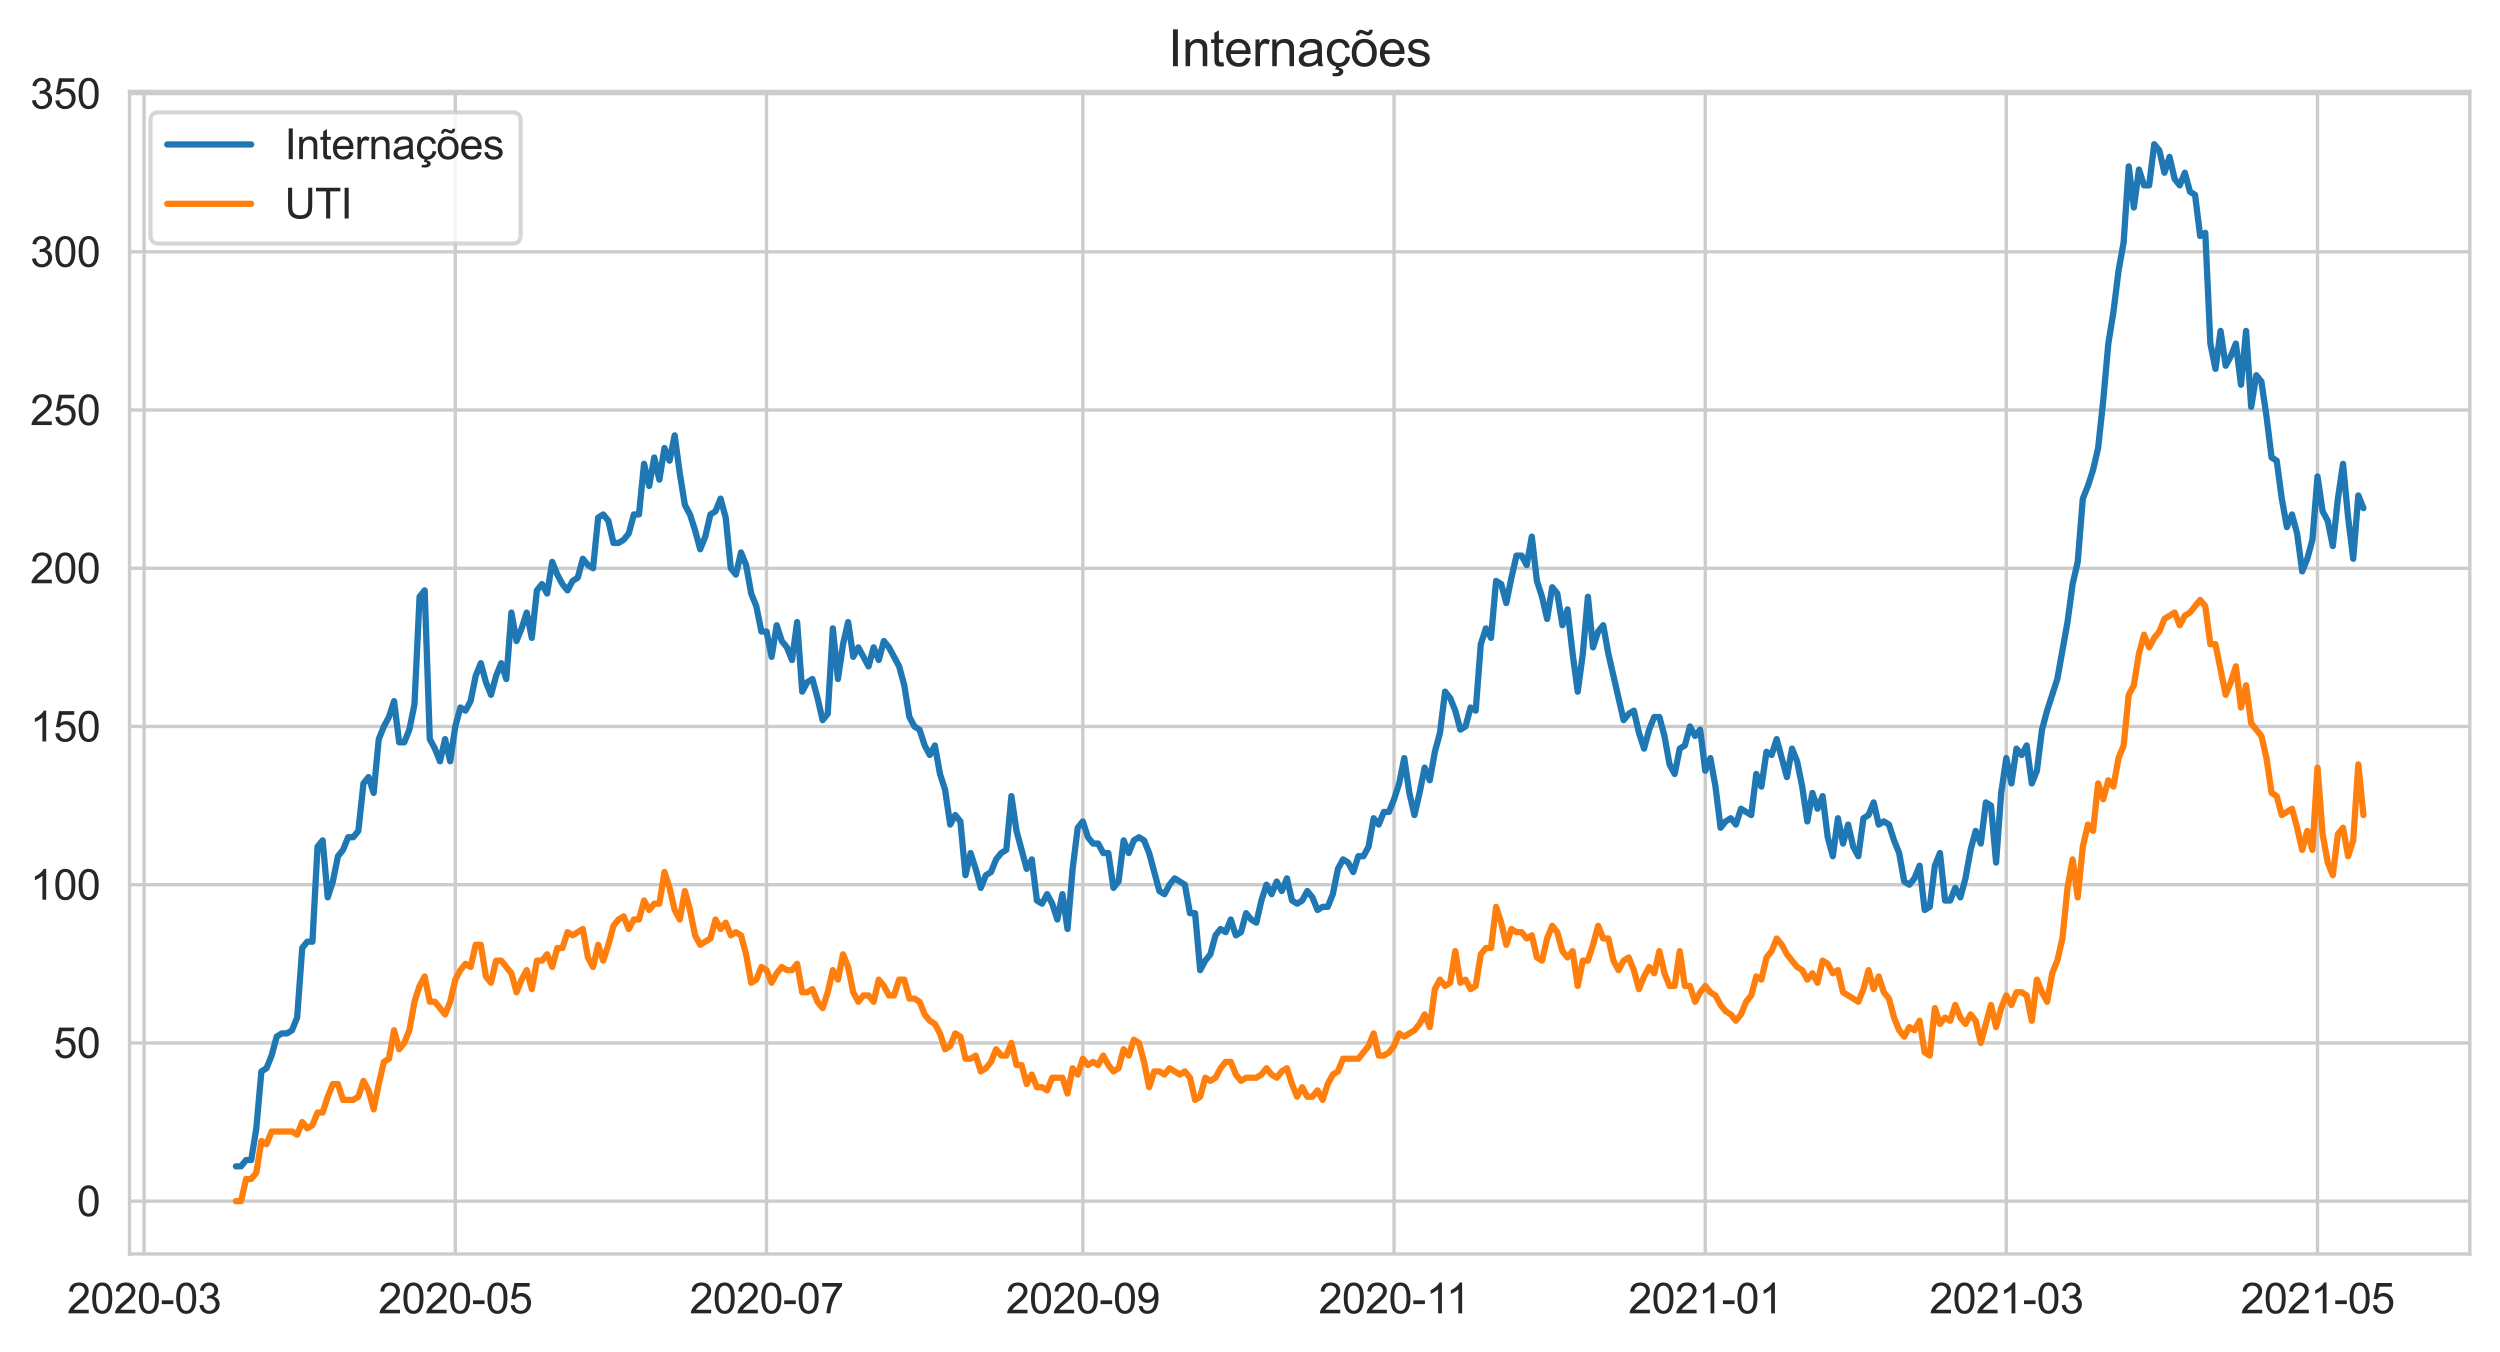 <?xml version="1.0" encoding="utf-8" standalone="no"?>
<!DOCTYPE svg PUBLIC "-//W3C//DTD SVG 1.1//EN"
  "http://www.w3.org/Graphics/SVG/1.1/DTD/svg11.dtd">
<svg height="322.335pt" version="1.1" viewBox="0 0 596.083 322.335" width="596.083pt" xmlns="http://www.w3.org/2000/svg" xmlns:xlink="http://www.w3.org/1999/xlink">
 <defs>
  <style type="text/css">*{stroke-linecap:butt;stroke-linejoin:round;}</style>
 </defs>
 <g id="figure_1">
  <g id="patch_1">
   <path d="M 0 322.335 
L 596.083 322.335 
L 596.083 0 
L 0 0 
z
" style="fill:#ffffff;"/>
  </g>
  <g id="axes_1">
   <g id="patch_2">
    <path d="M 30.883 298.989 
L 588.883 298.989 
L 588.883 21.789 
L 30.883 21.789 
z
" style="fill:#ffffff;"/>
   </g>
   <g id="matplotlib.axis_1">
    <g id="xtick_1">
     <g id="line2d_1">
      <path clip-path="url(#pbe86feb480)" d="M 34.35 298.989 
L 34.35 21.789 
" style="fill:none;stroke:#cccccc;stroke-linecap:round;stroke-width:0.8;"/>
     </g>
     <g id="text_1">
      <!-- 2020-03 -->
      <g style="fill:#262626;" transform="translate(16.002 313.147)scale(0.1 -0.1)">
       <defs>
        <path d="M 3222 541 
L 3222 0 
L 194 0 
Q 188 203 259 391 
Q 375 700 629 1000 
Q 884 1300 1366 1694 
Q 2113 2306 2375 2664 
Q 2638 3022 2638 3341 
Q 2638 3675 2398 3904 
Q 2159 4134 1775 4134 
Q 1369 4134 1125 3890 
Q 881 3647 878 3216 
L 300 3275 
Q 359 3922 746 4261 
Q 1134 4600 1788 4600 
Q 2447 4600 2831 4234 
Q 3216 3869 3216 3328 
Q 3216 3053 3103 2787 
Q 2991 2522 2730 2228 
Q 2469 1934 1863 1422 
Q 1356 997 1212 845 
Q 1069 694 975 541 
L 3222 541 
z
" id="ArialMT-32" transform="scale(0.016)"/>
        <path d="M 266 2259 
Q 266 3072 433 3567 
Q 600 4063 929 4331 
Q 1259 4600 1759 4600 
Q 2128 4600 2406 4451 
Q 2684 4303 2865 4023 
Q 3047 3744 3150 3342 
Q 3253 2941 3253 2259 
Q 3253 1453 3087 958 
Q 2922 463 2592 192 
Q 2263 -78 1759 -78 
Q 1097 -78 719 397 
Q 266 969 266 2259 
z
M 844 2259 
Q 844 1131 1108 757 
Q 1372 384 1759 384 
Q 2147 384 2411 759 
Q 2675 1134 2675 2259 
Q 2675 3391 2411 3762 
Q 2147 4134 1753 4134 
Q 1366 4134 1134 3806 
Q 844 3388 844 2259 
z
" id="ArialMT-30" transform="scale(0.016)"/>
        <path d="M 203 1375 
L 203 1941 
L 1931 1941 
L 1931 1375 
L 203 1375 
z
" id="ArialMT-2d" transform="scale(0.016)"/>
        <path d="M 269 1209 
L 831 1284 
Q 928 806 1161 595 
Q 1394 384 1728 384 
Q 2125 384 2398 659 
Q 2672 934 2672 1341 
Q 2672 1728 2419 1979 
Q 2166 2231 1775 2231 
Q 1616 2231 1378 2169 
L 1441 2663 
Q 1497 2656 1531 2656 
Q 1891 2656 2178 2843 
Q 2466 3031 2466 3422 
Q 2466 3731 2256 3934 
Q 2047 4138 1716 4138 
Q 1388 4138 1169 3931 
Q 950 3725 888 3313 
L 325 3413 
Q 428 3978 793 4289 
Q 1159 4600 1703 4600 
Q 2078 4600 2393 4439 
Q 2709 4278 2876 4000 
Q 3044 3722 3044 3409 
Q 3044 3113 2884 2869 
Q 2725 2625 2413 2481 
Q 2819 2388 3044 2092 
Q 3269 1797 3269 1353 
Q 3269 753 2831 336 
Q 2394 -81 1725 -81 
Q 1122 -81 723 278 
Q 325 638 269 1209 
z
" id="ArialMT-33" transform="scale(0.016)"/>
       </defs>
       <use xlink:href="#ArialMT-32"/>
       <use x="55.615" xlink:href="#ArialMT-30"/>
       <use x="111.23" xlink:href="#ArialMT-32"/>
       <use x="166.846" xlink:href="#ArialMT-30"/>
       <use x="222.461" xlink:href="#ArialMT-2d"/>
       <use x="255.762" xlink:href="#ArialMT-30"/>
       <use x="311.377" xlink:href="#ArialMT-33"/>
      </g>
     </g>
    </g>
    <g id="xtick_2">
     <g id="line2d_2">
      <path clip-path="url(#pbe86feb480)" d="M 108.555 298.989 
L 108.555 21.789 
" style="fill:none;stroke:#cccccc;stroke-linecap:round;stroke-width:0.8;"/>
     </g>
     <g id="text_2">
      <!-- 2020-05 -->
      <g style="fill:#262626;" transform="translate(90.207 313.147)scale(0.1 -0.1)">
       <defs>
        <path d="M 266 1200 
L 856 1250 
Q 922 819 1161 601 
Q 1400 384 1738 384 
Q 2144 384 2425 690 
Q 2706 997 2706 1503 
Q 2706 1984 2436 2262 
Q 2166 2541 1728 2541 
Q 1456 2541 1237 2417 
Q 1019 2294 894 2097 
L 366 2166 
L 809 4519 
L 3088 4519 
L 3088 3981 
L 1259 3981 
L 1013 2750 
Q 1425 3038 1878 3038 
Q 2478 3038 2890 2622 
Q 3303 2206 3303 1553 
Q 3303 931 2941 478 
Q 2500 -78 1738 -78 
Q 1113 -78 717 272 
Q 322 622 266 1200 
z
" id="ArialMT-35" transform="scale(0.016)"/>
       </defs>
       <use xlink:href="#ArialMT-32"/>
       <use x="55.615" xlink:href="#ArialMT-30"/>
       <use x="111.23" xlink:href="#ArialMT-32"/>
       <use x="166.846" xlink:href="#ArialMT-30"/>
       <use x="222.461" xlink:href="#ArialMT-2d"/>
       <use x="255.762" xlink:href="#ArialMT-30"/>
       <use x="311.377" xlink:href="#ArialMT-35"/>
      </g>
     </g>
    </g>
    <g id="xtick_3">
     <g id="line2d_3">
      <path clip-path="url(#pbe86feb480)" d="M 182.761 298.989 
L 182.761 21.789 
" style="fill:none;stroke:#cccccc;stroke-linecap:round;stroke-width:0.8;"/>
     </g>
     <g id="text_3">
      <!-- 2020-07 -->
      <g style="fill:#262626;" transform="translate(164.413 313.147)scale(0.1 -0.1)">
       <defs>
        <path d="M 303 3981 
L 303 4522 
L 3269 4522 
L 3269 4084 
Q 2831 3619 2401 2847 
Q 1972 2075 1738 1259 
Q 1569 684 1522 0 
L 944 0 
Q 953 541 1156 1306 
Q 1359 2072 1739 2783 
Q 2119 3494 2547 3981 
L 303 3981 
z
" id="ArialMT-37" transform="scale(0.016)"/>
       </defs>
       <use xlink:href="#ArialMT-32"/>
       <use x="55.615" xlink:href="#ArialMT-30"/>
       <use x="111.23" xlink:href="#ArialMT-32"/>
       <use x="166.846" xlink:href="#ArialMT-30"/>
       <use x="222.461" xlink:href="#ArialMT-2d"/>
       <use x="255.762" xlink:href="#ArialMT-30"/>
       <use x="311.377" xlink:href="#ArialMT-37"/>
      </g>
     </g>
    </g>
    <g id="xtick_4">
     <g id="line2d_4">
      <path clip-path="url(#pbe86feb480)" d="M 258.182 298.989 
L 258.182 21.789 
" style="fill:none;stroke:#cccccc;stroke-linecap:round;stroke-width:0.8;"/>
     </g>
     <g id="text_4">
      <!-- 2020-09 -->
      <g style="fill:#262626;" transform="translate(239.835 313.147)scale(0.1 -0.1)">
       <defs>
        <path d="M 350 1059 
L 891 1109 
Q 959 728 1153 556 
Q 1347 384 1650 384 
Q 1909 384 2104 503 
Q 2300 622 2425 820 
Q 2550 1019 2634 1356 
Q 2719 1694 2719 2044 
Q 2719 2081 2716 2156 
Q 2547 1888 2255 1720 
Q 1963 1553 1622 1553 
Q 1053 1553 659 1965 
Q 266 2378 266 3053 
Q 266 3750 677 4175 
Q 1088 4600 1706 4600 
Q 2153 4600 2523 4359 
Q 2894 4119 3086 3673 
Q 3278 3228 3278 2384 
Q 3278 1506 3087 986 
Q 2897 466 2520 194 
Q 2144 -78 1638 -78 
Q 1100 -78 759 220 
Q 419 519 350 1059 
z
M 2653 3081 
Q 2653 3566 2395 3850 
Q 2138 4134 1775 4134 
Q 1400 4134 1122 3828 
Q 844 3522 844 3034 
Q 844 2597 1108 2323 
Q 1372 2050 1759 2050 
Q 2150 2050 2401 2323 
Q 2653 2597 2653 3081 
z
" id="ArialMT-39" transform="scale(0.016)"/>
       </defs>
       <use xlink:href="#ArialMT-32"/>
       <use x="55.615" xlink:href="#ArialMT-30"/>
       <use x="111.23" xlink:href="#ArialMT-32"/>
       <use x="166.846" xlink:href="#ArialMT-30"/>
       <use x="222.461" xlink:href="#ArialMT-2d"/>
       <use x="255.762" xlink:href="#ArialMT-30"/>
       <use x="311.377" xlink:href="#ArialMT-39"/>
      </g>
     </g>
    </g>
    <g id="xtick_5">
     <g id="line2d_5">
      <path clip-path="url(#pbe86feb480)" d="M 332.388 298.989 
L 332.388 21.789 
" style="fill:none;stroke:#cccccc;stroke-linecap:round;stroke-width:0.8;"/>
     </g>
     <g id="text_5">
      <!-- 2020-11 -->
      <g style="fill:#262626;" transform="translate(314.409 313.147)scale(0.1 -0.1)">
       <defs>
        <path d="M 2384 0 
L 1822 0 
L 1822 3584 
Q 1619 3391 1289 3197 
Q 959 3003 697 2906 
L 697 3450 
Q 1169 3672 1522 3987 
Q 1875 4303 2022 4600 
L 2384 4600 
L 2384 0 
z
" id="ArialMT-31" transform="scale(0.016)"/>
       </defs>
       <use xlink:href="#ArialMT-32"/>
       <use x="55.615" xlink:href="#ArialMT-30"/>
       <use x="111.23" xlink:href="#ArialMT-32"/>
       <use x="166.846" xlink:href="#ArialMT-30"/>
       <use x="222.461" xlink:href="#ArialMT-2d"/>
       <use x="255.762" xlink:href="#ArialMT-31"/>
       <use x="304.002" xlink:href="#ArialMT-31"/>
      </g>
     </g>
    </g>
    <g id="xtick_6">
     <g id="line2d_6">
      <path clip-path="url(#pbe86feb480)" d="M 406.593 298.989 
L 406.593 21.789 
" style="fill:none;stroke:#cccccc;stroke-linecap:round;stroke-width:0.8;"/>
     </g>
     <g id="text_6">
      <!-- 2021-01 -->
      <g style="fill:#262626;" transform="translate(388.245 313.147)scale(0.1 -0.1)">
       <use xlink:href="#ArialMT-32"/>
       <use x="55.615" xlink:href="#ArialMT-30"/>
       <use x="111.23" xlink:href="#ArialMT-32"/>
       <use x="166.846" xlink:href="#ArialMT-31"/>
       <use x="222.461" xlink:href="#ArialMT-2d"/>
       <use x="255.762" xlink:href="#ArialMT-30"/>
       <use x="311.377" xlink:href="#ArialMT-31"/>
      </g>
     </g>
    </g>
    <g id="xtick_7">
     <g id="line2d_7">
      <path clip-path="url(#pbe86feb480)" d="M 478.365 298.989 
L 478.365 21.789 
" style="fill:none;stroke:#cccccc;stroke-linecap:round;stroke-width:0.8;"/>
     </g>
     <g id="text_7">
      <!-- 2021-03 -->
      <g style="fill:#262626;" transform="translate(460.018 313.147)scale(0.1 -0.1)">
       <use xlink:href="#ArialMT-32"/>
       <use x="55.615" xlink:href="#ArialMT-30"/>
       <use x="111.23" xlink:href="#ArialMT-32"/>
       <use x="166.846" xlink:href="#ArialMT-31"/>
       <use x="222.461" xlink:href="#ArialMT-2d"/>
       <use x="255.762" xlink:href="#ArialMT-30"/>
       <use x="311.377" xlink:href="#ArialMT-33"/>
      </g>
     </g>
    </g>
    <g id="xtick_8">
     <g id="line2d_8">
      <path clip-path="url(#pbe86feb480)" d="M 552.571 298.989 
L 552.571 21.789 
" style="fill:none;stroke:#cccccc;stroke-linecap:round;stroke-width:0.8;"/>
     </g>
     <g id="text_8">
      <!-- 2021-05 -->
      <g style="fill:#262626;" transform="translate(534.223 313.147)scale(0.1 -0.1)">
       <use xlink:href="#ArialMT-32"/>
       <use x="55.615" xlink:href="#ArialMT-30"/>
       <use x="111.23" xlink:href="#ArialMT-32"/>
       <use x="166.846" xlink:href="#ArialMT-31"/>
       <use x="222.461" xlink:href="#ArialMT-2d"/>
       <use x="255.762" xlink:href="#ArialMT-30"/>
       <use x="311.377" xlink:href="#ArialMT-35"/>
      </g>
     </g>
    </g>
   </g>
   <g id="matplotlib.axis_2">
    <g id="ytick_1">
     <g id="line2d_9">
      <path clip-path="url(#pbe86feb480)" d="M 30.883 286.389 
L 588.883 286.389 
" style="fill:none;stroke:#cccccc;stroke-linecap:round;stroke-width:0.8;"/>
     </g>
     <g id="text_9">
      <!-- 0 -->
      <g style="fill:#262626;" transform="translate(18.322 289.968)scale(0.1 -0.1)">
       <use xlink:href="#ArialMT-30"/>
      </g>
     </g>
    </g>
    <g id="ytick_2">
     <g id="line2d_10">
      <path clip-path="url(#pbe86feb480)" d="M 30.883 248.665 
L 588.883 248.665 
" style="fill:none;stroke:#cccccc;stroke-linecap:round;stroke-width:0.8;"/>
     </g>
     <g id="text_10">
      <!-- 50 -->
      <g style="fill:#262626;" transform="translate(12.761 252.244)scale(0.1 -0.1)">
       <use xlink:href="#ArialMT-35"/>
       <use x="55.615" xlink:href="#ArialMT-30"/>
      </g>
     </g>
    </g>
    <g id="ytick_3">
     <g id="line2d_11">
      <path clip-path="url(#pbe86feb480)" d="M 30.883 210.94 
L 588.883 210.94 
" style="fill:none;stroke:#cccccc;stroke-linecap:round;stroke-width:0.8;"/>
     </g>
     <g id="text_11">
      <!-- 100 -->
      <g style="fill:#262626;" transform="translate(7.2 214.519)scale(0.1 -0.1)">
       <use xlink:href="#ArialMT-31"/>
       <use x="55.615" xlink:href="#ArialMT-30"/>
       <use x="111.23" xlink:href="#ArialMT-30"/>
      </g>
     </g>
    </g>
    <g id="ytick_4">
     <g id="line2d_12">
      <path clip-path="url(#pbe86feb480)" d="M 30.883 173.216 
L 588.883 173.216 
" style="fill:none;stroke:#cccccc;stroke-linecap:round;stroke-width:0.8;"/>
     </g>
     <g id="text_12">
      <!-- 150 -->
      <g style="fill:#262626;" transform="translate(7.2 176.795)scale(0.1 -0.1)">
       <use xlink:href="#ArialMT-31"/>
       <use x="55.615" xlink:href="#ArialMT-35"/>
       <use x="111.23" xlink:href="#ArialMT-30"/>
      </g>
     </g>
    </g>
    <g id="ytick_5">
     <g id="line2d_13">
      <path clip-path="url(#pbe86feb480)" d="M 30.883 135.491 
L 588.883 135.491 
" style="fill:none;stroke:#cccccc;stroke-linecap:round;stroke-width:0.8;"/>
     </g>
     <g id="text_13">
      <!-- 200 -->
      <g style="fill:#262626;" transform="translate(7.2 139.07)scale(0.1 -0.1)">
       <use xlink:href="#ArialMT-32"/>
       <use x="55.615" xlink:href="#ArialMT-30"/>
       <use x="111.23" xlink:href="#ArialMT-30"/>
      </g>
     </g>
    </g>
    <g id="ytick_6">
     <g id="line2d_14">
      <path clip-path="url(#pbe86feb480)" d="M 30.883 97.767 
L 588.883 97.767 
" style="fill:none;stroke:#cccccc;stroke-linecap:round;stroke-width:0.8;"/>
     </g>
     <g id="text_14">
      <!-- 250 -->
      <g style="fill:#262626;" transform="translate(7.2 101.346)scale(0.1 -0.1)">
       <use xlink:href="#ArialMT-32"/>
       <use x="55.615" xlink:href="#ArialMT-35"/>
       <use x="111.23" xlink:href="#ArialMT-30"/>
      </g>
     </g>
    </g>
    <g id="ytick_7">
     <g id="line2d_15">
      <path clip-path="url(#pbe86feb480)" d="M 30.883 60.042 
L 588.883 60.042 
" style="fill:none;stroke:#cccccc;stroke-linecap:round;stroke-width:0.8;"/>
     </g>
     <g id="text_15">
      <!-- 300 -->
      <g style="fill:#262626;" transform="translate(7.2 63.621)scale(0.1 -0.1)">
       <use xlink:href="#ArialMT-33"/>
       <use x="55.615" xlink:href="#ArialMT-30"/>
       <use x="111.23" xlink:href="#ArialMT-30"/>
      </g>
     </g>
    </g>
    <g id="ytick_8">
     <g id="line2d_16">
      <path clip-path="url(#pbe86feb480)" d="M 30.883 22.318 
L 588.883 22.318 
" style="fill:none;stroke:#cccccc;stroke-linecap:round;stroke-width:0.8;"/>
     </g>
     <g id="text_16">
      <!-- 350 -->
      <g style="fill:#262626;" transform="translate(7.2 25.896)scale(0.1 -0.1)">
       <use xlink:href="#ArialMT-33"/>
       <use x="55.615" xlink:href="#ArialMT-35"/>
       <use x="111.23" xlink:href="#ArialMT-30"/>
      </g>
     </g>
    </g>
   </g>
   <g id="line2d_17">
    <path clip-path="url(#pbe86feb480)" d="M 56.246 278.09 
L 57.463 278.09 
L 58.679 276.581 
L 59.896 276.581 
L 61.112 269.036 
L 62.329 255.455 
L 63.545 254.701 
L 64.762 251.683 
L 65.978 247.156 
L 67.195 246.401 
L 68.411 246.401 
L 69.628 245.647 
L 70.844 242.629 
L 72.061 226.03 
L 73.277 224.521 
L 74.494 224.521 
L 75.71 201.886 
L 76.927 200.377 
L 78.143 213.958 
L 79.36 210.186 
L 80.576 204.15 
L 81.793 202.641 
L 83.009 199.623 
L 84.226 199.623 
L 85.442 198.114 
L 86.658 186.797 
L 87.875 185.288 
L 89.091 189.06 
L 90.308 176.234 
L 91.524 173.216 
L 92.741 170.952 
L 93.957 167.18 
L 95.174 176.988 
L 96.39 176.988 
L 97.607 173.97 
L 98.823 167.934 
L 100.04 142.282 
L 101.256 140.773 
L 102.473 176.234 
L 103.689 178.497 
L 104.906 181.515 
L 106.122 176.234 
L 107.339 181.515 
L 108.555 173.216 
L 109.772 168.689 
L 110.988 169.443 
L 112.205 167.18 
L 113.421 161.144 
L 114.638 158.126 
L 115.854 162.653 
L 117.071 165.671 
L 118.287 161.144 
L 119.503 158.126 
L 120.72 161.898 
L 121.936 146.054 
L 123.153 152.844 
L 124.369 149.827 
L 125.586 146.054 
L 126.802 152.09 
L 128.019 140.773 
L 129.235 139.264 
L 130.452 141.527 
L 131.668 133.982 
L 132.885 137 
L 134.101 139.264 
L 135.318 140.773 
L 136.534 138.509 
L 137.751 137.755 
L 138.967 133.228 
L 140.184 134.737 
L 141.4 135.491 
L 142.617 123.419 
L 143.833 122.665 
L 145.05 124.174 
L 146.266 129.455 
L 147.483 129.455 
L 148.699 128.701 
L 149.916 127.192 
L 151.132 122.665 
L 152.348 122.665 
L 153.565 110.593 
L 154.781 115.874 
L 155.998 109.084 
L 157.214 114.365 
L 158.431 106.821 
L 159.647 109.838 
L 160.864 103.803 
L 162.08 112.856 
L 163.297 120.401 
L 164.513 122.665 
L 165.73 126.437 
L 166.946 130.964 
L 168.163 127.946 
L 169.379 122.665 
L 170.596 121.91 
L 171.812 118.892 
L 173.029 123.419 
L 174.245 135.491 
L 175.462 137 
L 176.678 131.719 
L 177.895 134.737 
L 179.111 141.527 
L 180.328 144.545 
L 181.544 150.581 
L 182.761 150.581 
L 183.977 156.617 
L 185.193 149.072 
L 186.41 152.844 
L 187.626 154.353 
L 188.843 157.371 
L 190.059 148.318 
L 191.276 164.916 
L 192.492 162.653 
L 193.709 161.898 
L 194.925 166.425 
L 196.142 171.707 
L 197.358 170.198 
L 198.575 149.827 
L 199.791 161.898 
L 201.008 153.599 
L 202.224 148.318 
L 203.441 156.617 
L 204.657 154.353 
L 207.09 158.88 
L 208.307 154.353 
L 209.523 157.371 
L 210.74 152.844 
L 211.956 154.353 
L 214.389 158.88 
L 215.606 163.407 
L 216.822 170.952 
L 218.038 173.216 
L 219.255 173.97 
L 220.471 177.743 
L 221.688 180.006 
L 222.904 177.743 
L 224.121 184.533 
L 225.337 188.306 
L 226.554 196.605 
L 227.77 194.341 
L 228.987 195.85 
L 230.203 208.677 
L 231.42 203.395 
L 232.636 207.168 
L 233.853 211.695 
L 235.069 208.677 
L 236.286 207.922 
L 237.502 204.904 
L 238.719 203.395 
L 239.935 202.641 
L 241.152 189.815 
L 242.368 198.114 
L 244.801 207.168 
L 246.018 204.904 
L 247.234 214.713 
L 248.451 215.467 
L 249.667 213.204 
L 250.883 215.467 
L 252.1 219.24 
L 253.316 213.204 
L 254.533 221.503 
L 255.749 207.168 
L 256.966 197.359 
L 258.182 195.85 
L 259.399 199.623 
L 260.615 201.132 
L 261.832 201.132 
L 263.048 203.395 
L 264.265 203.395 
L 265.481 211.695 
L 266.698 210.186 
L 267.914 200.377 
L 269.131 203.395 
L 270.347 200.377 
L 271.564 199.623 
L 272.78 200.377 
L 273.997 203.395 
L 276.43 212.449 
L 277.646 213.204 
L 278.863 210.94 
L 280.079 209.431 
L 282.512 210.94 
L 283.728 217.731 
L 284.945 217.731 
L 286.161 231.312 
L 287.378 229.048 
L 288.594 227.539 
L 289.811 223.012 
L 291.027 221.503 
L 292.244 222.258 
L 293.46 219.24 
L 294.677 223.012 
L 295.893 222.258 
L 297.11 217.731 
L 298.326 219.24 
L 299.543 219.994 
L 300.759 214.713 
L 301.976 210.94 
L 303.192 213.204 
L 304.409 210.186 
L 305.625 212.449 
L 306.842 209.431 
L 308.058 214.713 
L 309.275 215.467 
L 310.491 214.713 
L 311.708 212.449 
L 312.924 213.958 
L 314.14 216.976 
L 315.357 216.222 
L 316.573 216.222 
L 317.79 213.204 
L 319.006 207.168 
L 320.223 204.904 
L 321.439 205.659 
L 322.656 207.922 
L 323.872 204.15 
L 325.089 204.15 
L 326.305 201.886 
L 327.522 195.096 
L 328.738 196.605 
L 329.955 193.587 
L 331.171 193.587 
L 332.388 190.569 
L 333.604 186.797 
L 334.821 180.761 
L 336.037 189.06 
L 337.254 194.341 
L 338.47 189.06 
L 339.687 183.024 
L 340.903 186.042 
L 342.12 179.252 
L 343.336 174.725 
L 344.553 164.916 
L 345.769 166.425 
L 346.985 169.443 
L 348.202 173.97 
L 349.418 173.216 
L 350.635 168.689 
L 351.851 169.443 
L 353.068 153.599 
L 354.284 149.827 
L 355.501 152.09 
L 356.717 138.509 
L 357.934 139.264 
L 359.15 143.791 
L 360.367 137.755 
L 361.583 132.473 
L 362.8 132.473 
L 364.016 134.737 
L 365.233 127.946 
L 366.449 138.509 
L 367.666 142.282 
L 368.882 147.563 
L 370.099 140.018 
L 371.315 141.527 
L 372.532 149.072 
L 373.748 145.3 
L 374.965 155.862 
L 376.181 164.916 
L 377.398 155.862 
L 378.614 142.282 
L 379.83 154.353 
L 381.047 150.581 
L 382.263 149.072 
L 383.48 155.862 
L 387.129 171.707 
L 388.346 170.198 
L 389.562 169.443 
L 390.779 174.725 
L 391.995 178.497 
L 393.212 173.97 
L 394.428 170.952 
L 395.645 170.952 
L 396.861 175.479 
L 398.078 182.27 
L 399.294 184.533 
L 400.511 178.497 
L 401.727 177.743 
L 402.944 173.216 
L 404.16 175.479 
L 405.377 173.97 
L 406.593 183.779 
L 407.81 180.761 
L 409.026 187.551 
L 410.243 197.359 
L 411.459 195.85 
L 412.675 195.096 
L 413.892 196.605 
L 415.108 192.832 
L 417.541 194.341 
L 418.758 184.533 
L 419.974 187.551 
L 421.191 179.252 
L 422.407 180.006 
L 423.624 176.234 
L 426.057 185.288 
L 427.273 178.497 
L 428.49 181.515 
L 429.706 187.551 
L 430.923 195.85 
L 432.139 189.06 
L 433.356 192.832 
L 434.572 189.815 
L 435.789 199.623 
L 437.005 204.15 
L 438.222 195.096 
L 439.438 201.132 
L 440.655 196.605 
L 441.871 201.886 
L 443.088 204.15 
L 444.304 195.096 
L 445.52 194.341 
L 446.737 191.324 
L 447.953 196.605 
L 449.17 195.85 
L 450.386 196.605 
L 451.603 200.377 
L 452.819 203.395 
L 454.036 210.186 
L 455.252 210.94 
L 456.469 209.431 
L 457.685 206.413 
L 458.902 216.976 
L 460.118 216.222 
L 461.335 206.413 
L 462.551 203.395 
L 463.768 214.713 
L 464.984 214.713 
L 466.201 211.695 
L 467.417 213.958 
L 468.634 209.431 
L 469.85 202.641 
L 471.067 198.114 
L 472.283 201.132 
L 473.5 191.324 
L 474.716 192.078 
L 475.933 205.659 
L 477.149 189.06 
L 478.365 180.761 
L 479.582 186.797 
L 480.798 178.497 
L 482.015 180.006 
L 483.231 177.743 
L 484.448 186.797 
L 485.664 183.779 
L 486.881 173.97 
L 488.097 169.443 
L 490.53 161.898 
L 492.963 148.318 
L 494.18 139.264 
L 495.396 133.982 
L 496.613 118.892 
L 497.829 115.874 
L 499.046 112.102 
L 500.262 106.821 
L 501.479 95.503 
L 502.695 81.922 
L 503.912 74.377 
L 505.128 64.569 
L 506.345 57.779 
L 507.561 39.671 
L 508.778 49.479 
L 509.994 40.425 
L 511.21 44.198 
L 512.427 44.198 
L 513.643 34.389 
L 514.86 35.898 
L 516.076 41.18 
L 517.293 37.407 
L 518.509 42.689 
L 519.726 44.198 
L 520.942 41.18 
L 522.159 45.707 
L 523.375 46.461 
L 524.592 56.27 
L 525.808 55.515 
L 527.025 81.922 
L 528.241 87.958 
L 529.458 78.904 
L 530.674 87.204 
L 531.891 84.94 
L 533.107 81.922 
L 534.324 91.731 
L 535.54 78.904 
L 536.757 97.012 
L 537.973 89.467 
L 539.19 90.976 
L 540.406 99.276 
L 541.623 109.084 
L 542.839 109.838 
L 544.055 118.892 
L 545.272 125.683 
L 546.488 122.665 
L 547.705 127.192 
L 548.921 136.246 
L 550.138 133.228 
L 551.354 128.701 
L 552.571 113.611 
L 553.787 121.91 
L 555.004 124.174 
L 556.22 130.21 
L 557.437 118.892 
L 558.653 110.593 
L 559.87 123.419 
L 561.086 133.228 
L 562.303 118.138 
L 563.519 121.156 
L 563.519 121.156 
" style="fill:none;stroke:#1f77b4;stroke-linecap:round;stroke-width:1.5;"/>
   </g>
   <g id="line2d_18">
    <path clip-path="url(#pbe86feb480)" d="M 56.246 286.389 
L 57.463 286.389 
L 58.679 281.108 
L 59.896 281.108 
L 61.112 279.599 
L 62.329 272.054 
L 63.545 272.809 
L 64.762 269.791 
L 69.628 269.791 
L 70.844 270.545 
L 72.061 267.527 
L 73.277 269.036 
L 74.494 268.282 
L 75.71 265.264 
L 76.927 265.264 
L 78.143 261.491 
L 79.36 258.473 
L 80.576 258.473 
L 81.793 262.246 
L 84.226 262.246 
L 85.442 261.491 
L 86.658 257.719 
L 87.875 259.982 
L 89.091 264.509 
L 90.308 258.473 
L 91.524 253.192 
L 92.741 252.437 
L 93.957 245.647 
L 95.174 250.174 
L 96.39 248.665 
L 97.607 245.647 
L 98.823 238.856 
L 100.04 235.084 
L 101.256 232.821 
L 102.473 238.856 
L 103.689 238.856 
L 106.122 241.874 
L 107.339 238.856 
L 108.555 233.575 
L 109.772 231.312 
L 110.988 229.803 
L 112.205 230.557 
L 113.421 225.276 
L 114.638 225.276 
L 115.854 232.821 
L 117.071 234.329 
L 118.287 229.048 
L 119.503 229.048 
L 121.936 232.066 
L 123.153 236.593 
L 124.369 233.575 
L 125.586 231.312 
L 126.802 235.838 
L 128.019 229.048 
L 129.235 229.048 
L 130.452 227.539 
L 131.668 230.557 
L 132.885 226.03 
L 134.101 226.03 
L 135.318 222.258 
L 136.534 223.012 
L 138.967 221.503 
L 140.184 228.294 
L 141.4 230.557 
L 142.617 225.276 
L 143.833 229.048 
L 145.05 225.276 
L 146.266 220.749 
L 147.483 219.24 
L 148.699 218.485 
L 149.916 221.503 
L 151.132 219.24 
L 152.348 219.24 
L 153.565 214.713 
L 154.781 216.976 
L 155.998 215.467 
L 157.214 215.467 
L 158.431 207.922 
L 159.647 211.695 
L 160.864 216.976 
L 162.08 219.24 
L 163.297 212.449 
L 164.513 216.976 
L 165.73 223.012 
L 166.946 225.276 
L 169.379 223.767 
L 170.596 219.24 
L 171.812 221.503 
L 173.029 219.994 
L 174.245 223.012 
L 175.462 222.258 
L 176.678 223.012 
L 177.895 227.539 
L 179.111 234.329 
L 180.328 233.575 
L 181.544 230.557 
L 182.761 231.312 
L 183.977 234.329 
L 185.193 232.066 
L 186.41 230.557 
L 187.626 231.312 
L 188.843 231.312 
L 190.059 229.803 
L 191.276 236.593 
L 192.492 236.593 
L 193.709 235.838 
L 194.925 238.856 
L 196.142 240.365 
L 197.358 236.593 
L 198.575 231.312 
L 199.791 233.575 
L 201.008 227.539 
L 202.224 230.557 
L 203.441 236.593 
L 204.657 238.856 
L 205.874 237.347 
L 207.09 237.347 
L 208.307 238.856 
L 209.523 233.575 
L 210.74 235.084 
L 211.956 237.347 
L 213.173 237.347 
L 214.389 233.575 
L 215.606 233.575 
L 216.822 238.102 
L 218.038 238.102 
L 219.255 238.856 
L 220.471 241.874 
L 221.688 243.383 
L 222.904 244.138 
L 224.121 246.401 
L 225.337 250.174 
L 226.554 249.419 
L 227.77 246.401 
L 228.987 247.156 
L 230.203 252.437 
L 231.42 252.437 
L 232.636 251.683 
L 233.853 255.455 
L 235.069 254.701 
L 236.286 253.192 
L 237.502 250.174 
L 238.719 251.683 
L 239.935 251.683 
L 241.152 248.665 
L 242.368 253.946 
L 243.585 253.946 
L 244.801 258.473 
L 246.018 256.21 
L 247.234 259.228 
L 248.451 259.228 
L 249.667 259.982 
L 250.883 256.964 
L 253.316 256.964 
L 254.533 260.737 
L 255.749 254.701 
L 256.966 256.21 
L 258.182 252.437 
L 259.399 253.946 
L 260.615 253.192 
L 261.832 253.946 
L 263.048 251.683 
L 264.265 253.946 
L 265.481 255.455 
L 266.698 254.701 
L 267.914 250.174 
L 269.131 251.683 
L 270.347 247.91 
L 271.564 248.665 
L 272.78 253.192 
L 273.997 259.228 
L 275.213 255.455 
L 276.43 255.455 
L 277.646 256.21 
L 278.863 254.701 
L 281.296 256.21 
L 282.512 255.455 
L 283.728 256.964 
L 284.945 262.246 
L 286.161 261.491 
L 287.378 256.964 
L 288.594 257.719 
L 289.811 256.964 
L 291.027 254.701 
L 292.244 253.192 
L 293.46 253.192 
L 294.677 256.21 
L 295.893 257.719 
L 297.11 256.964 
L 299.543 256.964 
L 300.759 256.21 
L 301.976 254.701 
L 303.192 256.21 
L 304.409 256.964 
L 305.625 255.455 
L 306.842 254.701 
L 308.058 258.473 
L 309.275 261.491 
L 310.491 259.228 
L 311.708 261.491 
L 312.924 261.491 
L 314.14 259.982 
L 315.357 262.246 
L 316.573 258.473 
L 317.79 256.21 
L 319.006 255.455 
L 320.223 252.437 
L 323.872 252.437 
L 326.305 249.419 
L 327.522 246.401 
L 328.738 251.683 
L 329.955 251.683 
L 331.171 250.928 
L 332.388 249.419 
L 333.604 246.401 
L 334.821 247.156 
L 337.254 245.647 
L 338.47 244.138 
L 339.687 241.874 
L 340.903 244.892 
L 342.12 235.838 
L 343.336 233.575 
L 344.553 235.084 
L 345.769 234.329 
L 346.985 226.785 
L 348.202 234.329 
L 349.418 233.575 
L 350.635 235.838 
L 351.851 235.084 
L 353.068 227.539 
L 354.284 226.03 
L 355.501 226.03 
L 356.717 216.222 
L 357.934 219.994 
L 359.15 225.276 
L 360.367 221.503 
L 361.583 222.258 
L 362.8 222.258 
L 364.016 223.767 
L 365.233 223.012 
L 366.449 228.294 
L 367.666 229.048 
L 368.882 223.767 
L 370.099 220.749 
L 371.315 222.258 
L 372.532 226.785 
L 373.748 228.294 
L 374.965 226.785 
L 376.181 235.084 
L 377.398 229.048 
L 378.614 229.048 
L 379.83 225.276 
L 381.047 220.749 
L 382.263 223.767 
L 383.48 223.767 
L 384.696 229.048 
L 385.913 231.312 
L 387.129 229.048 
L 388.346 228.294 
L 389.562 231.312 
L 390.779 235.838 
L 391.995 232.821 
L 393.212 230.557 
L 394.428 232.066 
L 395.645 226.785 
L 396.861 232.066 
L 398.078 235.084 
L 399.294 235.084 
L 400.511 226.785 
L 401.727 235.084 
L 402.944 235.084 
L 404.16 238.856 
L 405.377 236.593 
L 406.593 235.084 
L 407.81 236.593 
L 409.026 237.347 
L 410.243 239.611 
L 411.459 241.12 
L 412.675 241.874 
L 413.892 243.383 
L 415.108 241.874 
L 416.325 238.856 
L 417.541 237.347 
L 418.758 232.821 
L 419.974 233.575 
L 421.191 228.294 
L 422.407 226.785 
L 423.624 223.767 
L 424.84 225.276 
L 426.057 227.539 
L 428.49 230.557 
L 429.706 231.312 
L 430.923 233.575 
L 432.139 232.066 
L 433.356 234.329 
L 434.572 229.048 
L 435.789 229.803 
L 437.005 232.066 
L 438.222 231.312 
L 439.438 236.593 
L 443.088 238.856 
L 444.304 235.838 
L 445.52 231.312 
L 446.737 235.838 
L 447.953 232.821 
L 449.17 236.593 
L 450.386 238.102 
L 451.603 242.629 
L 452.819 245.647 
L 454.036 247.156 
L 455.252 244.892 
L 456.469 245.647 
L 457.685 243.383 
L 458.902 250.928 
L 460.118 251.683 
L 461.335 240.365 
L 462.551 244.138 
L 463.768 242.629 
L 464.984 243.383 
L 466.201 239.611 
L 467.417 242.629 
L 468.634 244.138 
L 469.85 241.874 
L 471.067 243.383 
L 472.283 248.665 
L 474.716 239.611 
L 475.933 244.892 
L 477.149 240.365 
L 478.365 237.347 
L 479.582 239.611 
L 480.798 236.593 
L 482.015 236.593 
L 483.231 237.347 
L 484.448 243.383 
L 485.664 233.575 
L 486.881 236.593 
L 488.097 238.856 
L 489.314 232.066 
L 490.53 229.048 
L 491.747 223.767 
L 492.963 211.695 
L 494.18 204.904 
L 495.396 213.958 
L 496.613 201.886 
L 497.829 196.605 
L 499.046 198.114 
L 500.262 186.797 
L 501.479 190.569 
L 502.695 186.042 
L 503.912 187.551 
L 505.128 180.761 
L 506.345 177.743 
L 507.561 165.671 
L 508.778 163.407 
L 509.994 155.862 
L 511.21 151.335 
L 512.427 154.353 
L 513.643 152.09 
L 514.86 150.581 
L 516.076 147.563 
L 518.509 146.054 
L 519.726 149.072 
L 520.942 146.809 
L 522.159 146.054 
L 524.592 143.036 
L 525.808 144.545 
L 527.025 153.599 
L 528.241 153.599 
L 530.674 165.671 
L 531.891 162.653 
L 533.107 158.88 
L 534.324 168.689 
L 535.54 163.407 
L 536.757 172.461 
L 539.19 175.479 
L 540.406 180.761 
L 541.623 189.06 
L 542.839 189.815 
L 544.055 194.341 
L 546.488 192.832 
L 547.705 197.359 
L 548.921 202.641 
L 550.138 198.114 
L 551.354 202.641 
L 552.571 183.024 
L 553.787 198.868 
L 555.004 205.659 
L 556.22 208.677 
L 557.437 198.868 
L 558.653 197.359 
L 559.87 204.15 
L 561.086 200.377 
L 562.303 182.27 
L 563.519 194.341 
L 563.519 194.341 
" style="fill:none;stroke:#ff7f0e;stroke-linecap:round;stroke-width:1.5;"/>
   </g>
   <g id="patch_3">
    <path d="M 30.883 298.989 
L 30.883 21.789 
" style="fill:none;stroke:#cccccc;stroke-linecap:square;stroke-linejoin:miter;stroke-width:0.8;"/>
   </g>
   <g id="patch_4">
    <path d="M 588.883 298.989 
L 588.883 21.789 
" style="fill:none;stroke:#cccccc;stroke-linecap:square;stroke-linejoin:miter;stroke-width:0.8;"/>
   </g>
   <g id="patch_5">
    <path d="M 30.883 298.989 
L 588.883 298.989 
" style="fill:none;stroke:#cccccc;stroke-linecap:square;stroke-linejoin:miter;stroke-width:0.8;"/>
   </g>
   <g id="patch_6">
    <path d="M 30.883 21.789 
L 588.883 21.789 
" style="fill:none;stroke:#cccccc;stroke-linecap:square;stroke-linejoin:miter;stroke-width:0.8;"/>
   </g>
   <g id="text_17">
    <!-- Internações -->
    <g style="fill:#262626;" transform="translate(278.532 15.789)scale(0.12 -0.12)">
     <defs>
      <path d="M 597 0 
L 597 4581 
L 1203 4581 
L 1203 0 
L 597 0 
z
" id="ArialMT-49" transform="scale(0.016)"/>
      <path d="M 422 0 
L 422 3319 
L 928 3319 
L 928 2847 
Q 1294 3394 1984 3394 
Q 2284 3394 2536 3286 
Q 2788 3178 2913 3003 
Q 3038 2828 3088 2588 
Q 3119 2431 3119 2041 
L 3119 0 
L 2556 0 
L 2556 2019 
Q 2556 2363 2490 2533 
Q 2425 2703 2258 2804 
Q 2091 2906 1866 2906 
Q 1506 2906 1245 2678 
Q 984 2450 984 1813 
L 984 0 
L 422 0 
z
" id="ArialMT-6e" transform="scale(0.016)"/>
      <path d="M 1650 503 
L 1731 6 
Q 1494 -44 1306 -44 
Q 1000 -44 831 53 
Q 663 150 594 308 
Q 525 466 525 972 
L 525 2881 
L 113 2881 
L 113 3319 
L 525 3319 
L 525 4141 
L 1084 4478 
L 1084 3319 
L 1650 3319 
L 1650 2881 
L 1084 2881 
L 1084 941 
Q 1084 700 1114 631 
Q 1144 563 1211 522 
Q 1278 481 1403 481 
Q 1497 481 1650 503 
z
" id="ArialMT-74" transform="scale(0.016)"/>
      <path d="M 2694 1069 
L 3275 997 
Q 3138 488 2766 206 
Q 2394 -75 1816 -75 
Q 1088 -75 661 373 
Q 234 822 234 1631 
Q 234 2469 665 2931 
Q 1097 3394 1784 3394 
Q 2450 3394 2872 2941 
Q 3294 2488 3294 1666 
Q 3294 1616 3291 1516 
L 816 1516 
Q 847 969 1125 678 
Q 1403 388 1819 388 
Q 2128 388 2347 550 
Q 2566 713 2694 1069 
z
M 847 1978 
L 2700 1978 
Q 2663 2397 2488 2606 
Q 2219 2931 1791 2931 
Q 1403 2931 1139 2672 
Q 875 2413 847 1978 
z
" id="ArialMT-65" transform="scale(0.016)"/>
      <path d="M 416 0 
L 416 3319 
L 922 3319 
L 922 2816 
Q 1116 3169 1280 3281 
Q 1444 3394 1641 3394 
Q 1925 3394 2219 3213 
L 2025 2691 
Q 1819 2813 1613 2813 
Q 1428 2813 1281 2702 
Q 1134 2591 1072 2394 
Q 978 2094 978 1738 
L 978 0 
L 416 0 
z
" id="ArialMT-72" transform="scale(0.016)"/>
      <path d="M 2588 409 
Q 2275 144 1986 34 
Q 1697 -75 1366 -75 
Q 819 -75 525 192 
Q 231 459 231 875 
Q 231 1119 342 1320 
Q 453 1522 633 1644 
Q 813 1766 1038 1828 
Q 1203 1872 1538 1913 
Q 2219 1994 2541 2106 
Q 2544 2222 2544 2253 
Q 2544 2597 2384 2738 
Q 2169 2928 1744 2928 
Q 1347 2928 1158 2789 
Q 969 2650 878 2297 
L 328 2372 
Q 403 2725 575 2942 
Q 747 3159 1072 3276 
Q 1397 3394 1825 3394 
Q 2250 3394 2515 3294 
Q 2781 3194 2906 3042 
Q 3031 2891 3081 2659 
Q 3109 2516 3109 2141 
L 3109 1391 
Q 3109 606 3145 398 
Q 3181 191 3288 0 
L 2700 0 
Q 2613 175 2588 409 
z
M 2541 1666 
Q 2234 1541 1622 1453 
Q 1275 1403 1131 1340 
Q 988 1278 909 1158 
Q 831 1038 831 891 
Q 831 666 1001 516 
Q 1172 366 1500 366 
Q 1825 366 2078 508 
Q 2331 650 2450 897 
Q 2541 1088 2541 1459 
L 2541 1666 
z
" id="ArialMT-61" transform="scale(0.016)"/>
      <path d="M 2588 1216 
L 3141 1144 
Q 3050 572 2676 248 
Q 2303 -75 1759 -75 
Q 1078 -75 664 370 
Q 250 816 250 1647 
Q 250 2184 428 2587 
Q 606 2991 970 3192 
Q 1334 3394 1763 3394 
Q 2303 3394 2647 3120 
Q 2991 2847 3088 2344 
L 2541 2259 
Q 2463 2594 2264 2762 
Q 2066 2931 1784 2931 
Q 1359 2931 1093 2626 
Q 828 2322 828 1663 
Q 828 994 1084 691 
Q 1341 388 1753 388 
Q 2084 388 2306 591 
Q 2528 794 2588 1216 
z
M 1283 -417 
L 1446 136 
L 1864 136 
L 1761 -199 
Q 2027 -230 2161 -362 
Q 2296 -495 2296 -658 
Q 2296 -892 2071 -1072 
Q 1846 -1252 1392 -1252 
Q 1136 -1252 942 -1214 
L 977 -849 
Q 1177 -861 1271 -861 
Q 1564 -861 1683 -780 
Q 1774 -717 1774 -627 
Q 1774 -570 1738 -526 
Q 1702 -483 1605 -451 
Q 1508 -420 1283 -417 
z
" id="ArialMT-e7" transform="scale(0.016)"/>
      <path d="M 213 1659 
Q 213 2581 725 3025 
Q 1153 3394 1769 3394 
Q 2453 3394 2887 2945 
Q 3322 2497 3322 1706 
Q 3322 1066 3130 698 
Q 2938 331 2570 128 
Q 2203 -75 1769 -75 
Q 1072 -75 642 372 
Q 213 819 213 1659 
z
M 791 1659 
Q 791 1022 1069 705 
Q 1347 388 1769 388 
Q 2188 388 2466 706 
Q 2744 1025 2744 1678 
Q 2744 2294 2464 2611 
Q 2184 2928 1769 2928 
Q 1347 2928 1069 2612 
Q 791 2297 791 1659 
z
M 726 3809 
Q 723 4134 904 4328 
Q 1082 4522 1360 4522 
Q 1554 4522 1888 4353 
Q 2073 4259 2182 4259 
Q 2282 4259 2335 4314 
Q 2388 4369 2410 4531 
L 2817 4531 
Q 2807 4175 2637 3997 
Q 2467 3819 2204 3819 
Q 2007 3819 1685 3994 
Q 1476 4106 1379 4106 
Q 1273 4106 1207 4031 
Q 1138 3956 1142 3809 
L 726 3809 
z
" id="ArialMT-f5" transform="scale(0.016)"/>
      <path d="M 197 991 
L 753 1078 
Q 800 744 1014 566 
Q 1228 388 1613 388 
Q 2000 388 2187 545 
Q 2375 703 2375 916 
Q 2375 1106 2209 1216 
Q 2094 1291 1634 1406 
Q 1016 1563 777 1677 
Q 538 1791 414 1992 
Q 291 2194 291 2438 
Q 291 2659 392 2848 
Q 494 3038 669 3163 
Q 800 3259 1026 3326 
Q 1253 3394 1513 3394 
Q 1903 3394 2198 3281 
Q 2494 3169 2634 2976 
Q 2775 2784 2828 2463 
L 2278 2388 
Q 2241 2644 2061 2787 
Q 1881 2931 1553 2931 
Q 1166 2931 1000 2803 
Q 834 2675 834 2503 
Q 834 2394 903 2306 
Q 972 2216 1119 2156 
Q 1203 2125 1616 2013 
Q 2213 1853 2448 1751 
Q 2684 1650 2818 1456 
Q 2953 1263 2953 975 
Q 2953 694 2789 445 
Q 2625 197 2315 61 
Q 2006 -75 1616 -75 
Q 969 -75 630 194 
Q 291 463 197 991 
z
" id="ArialMT-73" transform="scale(0.016)"/>
     </defs>
     <use xlink:href="#ArialMT-49"/>
     <use x="27.783" xlink:href="#ArialMT-6e"/>
     <use x="83.398" xlink:href="#ArialMT-74"/>
     <use x="111.182" xlink:href="#ArialMT-65"/>
     <use x="166.797" xlink:href="#ArialMT-72"/>
     <use x="200.098" xlink:href="#ArialMT-6e"/>
     <use x="255.713" xlink:href="#ArialMT-61"/>
     <use x="311.328" xlink:href="#ArialMT-e7"/>
     <use x="361.328" xlink:href="#ArialMT-f5"/>
     <use x="416.943" xlink:href="#ArialMT-65"/>
     <use x="472.559" xlink:href="#ArialMT-73"/>
    </g>
   </g>
   <g id="legend_1">
    <g id="patch_7">
     <path d="M 37.883 58.08 
L 122.134 58.08 
Q 124.134 58.08 124.134 56.08 
L 124.134 28.789 
Q 124.134 26.789 122.134 26.789 
L 37.883 26.789 
Q 35.883 26.789 35.883 28.789 
L 35.883 56.08 
Q 35.883 58.08 37.883 58.08 
z
" style="fill:#ffffff;opacity:0.8;stroke:#cccccc;stroke-linejoin:miter;"/>
    </g>
    <g id="line2d_19">
     <path d="M 39.883 34.447 
L 59.883 34.447 
" style="fill:none;stroke:#1f77b4;stroke-linecap:round;stroke-width:1.5;"/>
    </g>
    <g id="line2d_20"/>
    <g id="text_18">
     <!-- Internações -->
     <g style="fill:#262626;" transform="translate(67.883 37.947)scale(0.1 -0.1)">
      <use xlink:href="#ArialMT-49"/>
      <use x="27.783" xlink:href="#ArialMT-6e"/>
      <use x="83.398" xlink:href="#ArialMT-74"/>
      <use x="111.182" xlink:href="#ArialMT-65"/>
      <use x="166.797" xlink:href="#ArialMT-72"/>
      <use x="200.098" xlink:href="#ArialMT-6e"/>
      <use x="255.713" xlink:href="#ArialMT-61"/>
      <use x="311.328" xlink:href="#ArialMT-e7"/>
      <use x="361.328" xlink:href="#ArialMT-f5"/>
      <use x="416.943" xlink:href="#ArialMT-65"/>
      <use x="472.559" xlink:href="#ArialMT-73"/>
     </g>
    </g>
    <g id="line2d_21">
     <path d="M 39.883 48.593 
L 59.883 48.593 
" style="fill:none;stroke:#ff7f0e;stroke-linecap:round;stroke-width:1.5;"/>
    </g>
    <g id="line2d_22"/>
    <g id="text_19">
     <!-- UTI -->
     <g style="fill:#262626;" transform="translate(67.883 52.093)scale(0.1 -0.1)">
      <defs>
       <path d="M 3500 4581 
L 4106 4581 
L 4106 1934 
Q 4106 1244 3950 837 
Q 3794 431 3386 176 
Q 2978 -78 2316 -78 
Q 1672 -78 1262 144 
Q 853 366 678 786 
Q 503 1206 503 1934 
L 503 4581 
L 1109 4581 
L 1109 1938 
Q 1109 1341 1220 1058 
Q 1331 775 1601 622 
Q 1872 469 2263 469 
Q 2931 469 3215 772 
Q 3500 1075 3500 1938 
L 3500 4581 
z
" id="ArialMT-55" transform="scale(0.016)"/>
       <path d="M 1659 0 
L 1659 4041 
L 150 4041 
L 150 4581 
L 3781 4581 
L 3781 4041 
L 2266 4041 
L 2266 0 
L 1659 0 
z
" id="ArialMT-54" transform="scale(0.016)"/>
      </defs>
      <use xlink:href="#ArialMT-55"/>
      <use x="72.217" xlink:href="#ArialMT-54"/>
      <use x="133.301" xlink:href="#ArialMT-49"/>
     </g>
    </g>
   </g>
  </g>
 </g>
 <defs>
  <clipPath id="pbe86feb480">
   <rect height="277.2" width="558" x="30.883" y="21.789"/>
  </clipPath>
 </defs>
</svg>

